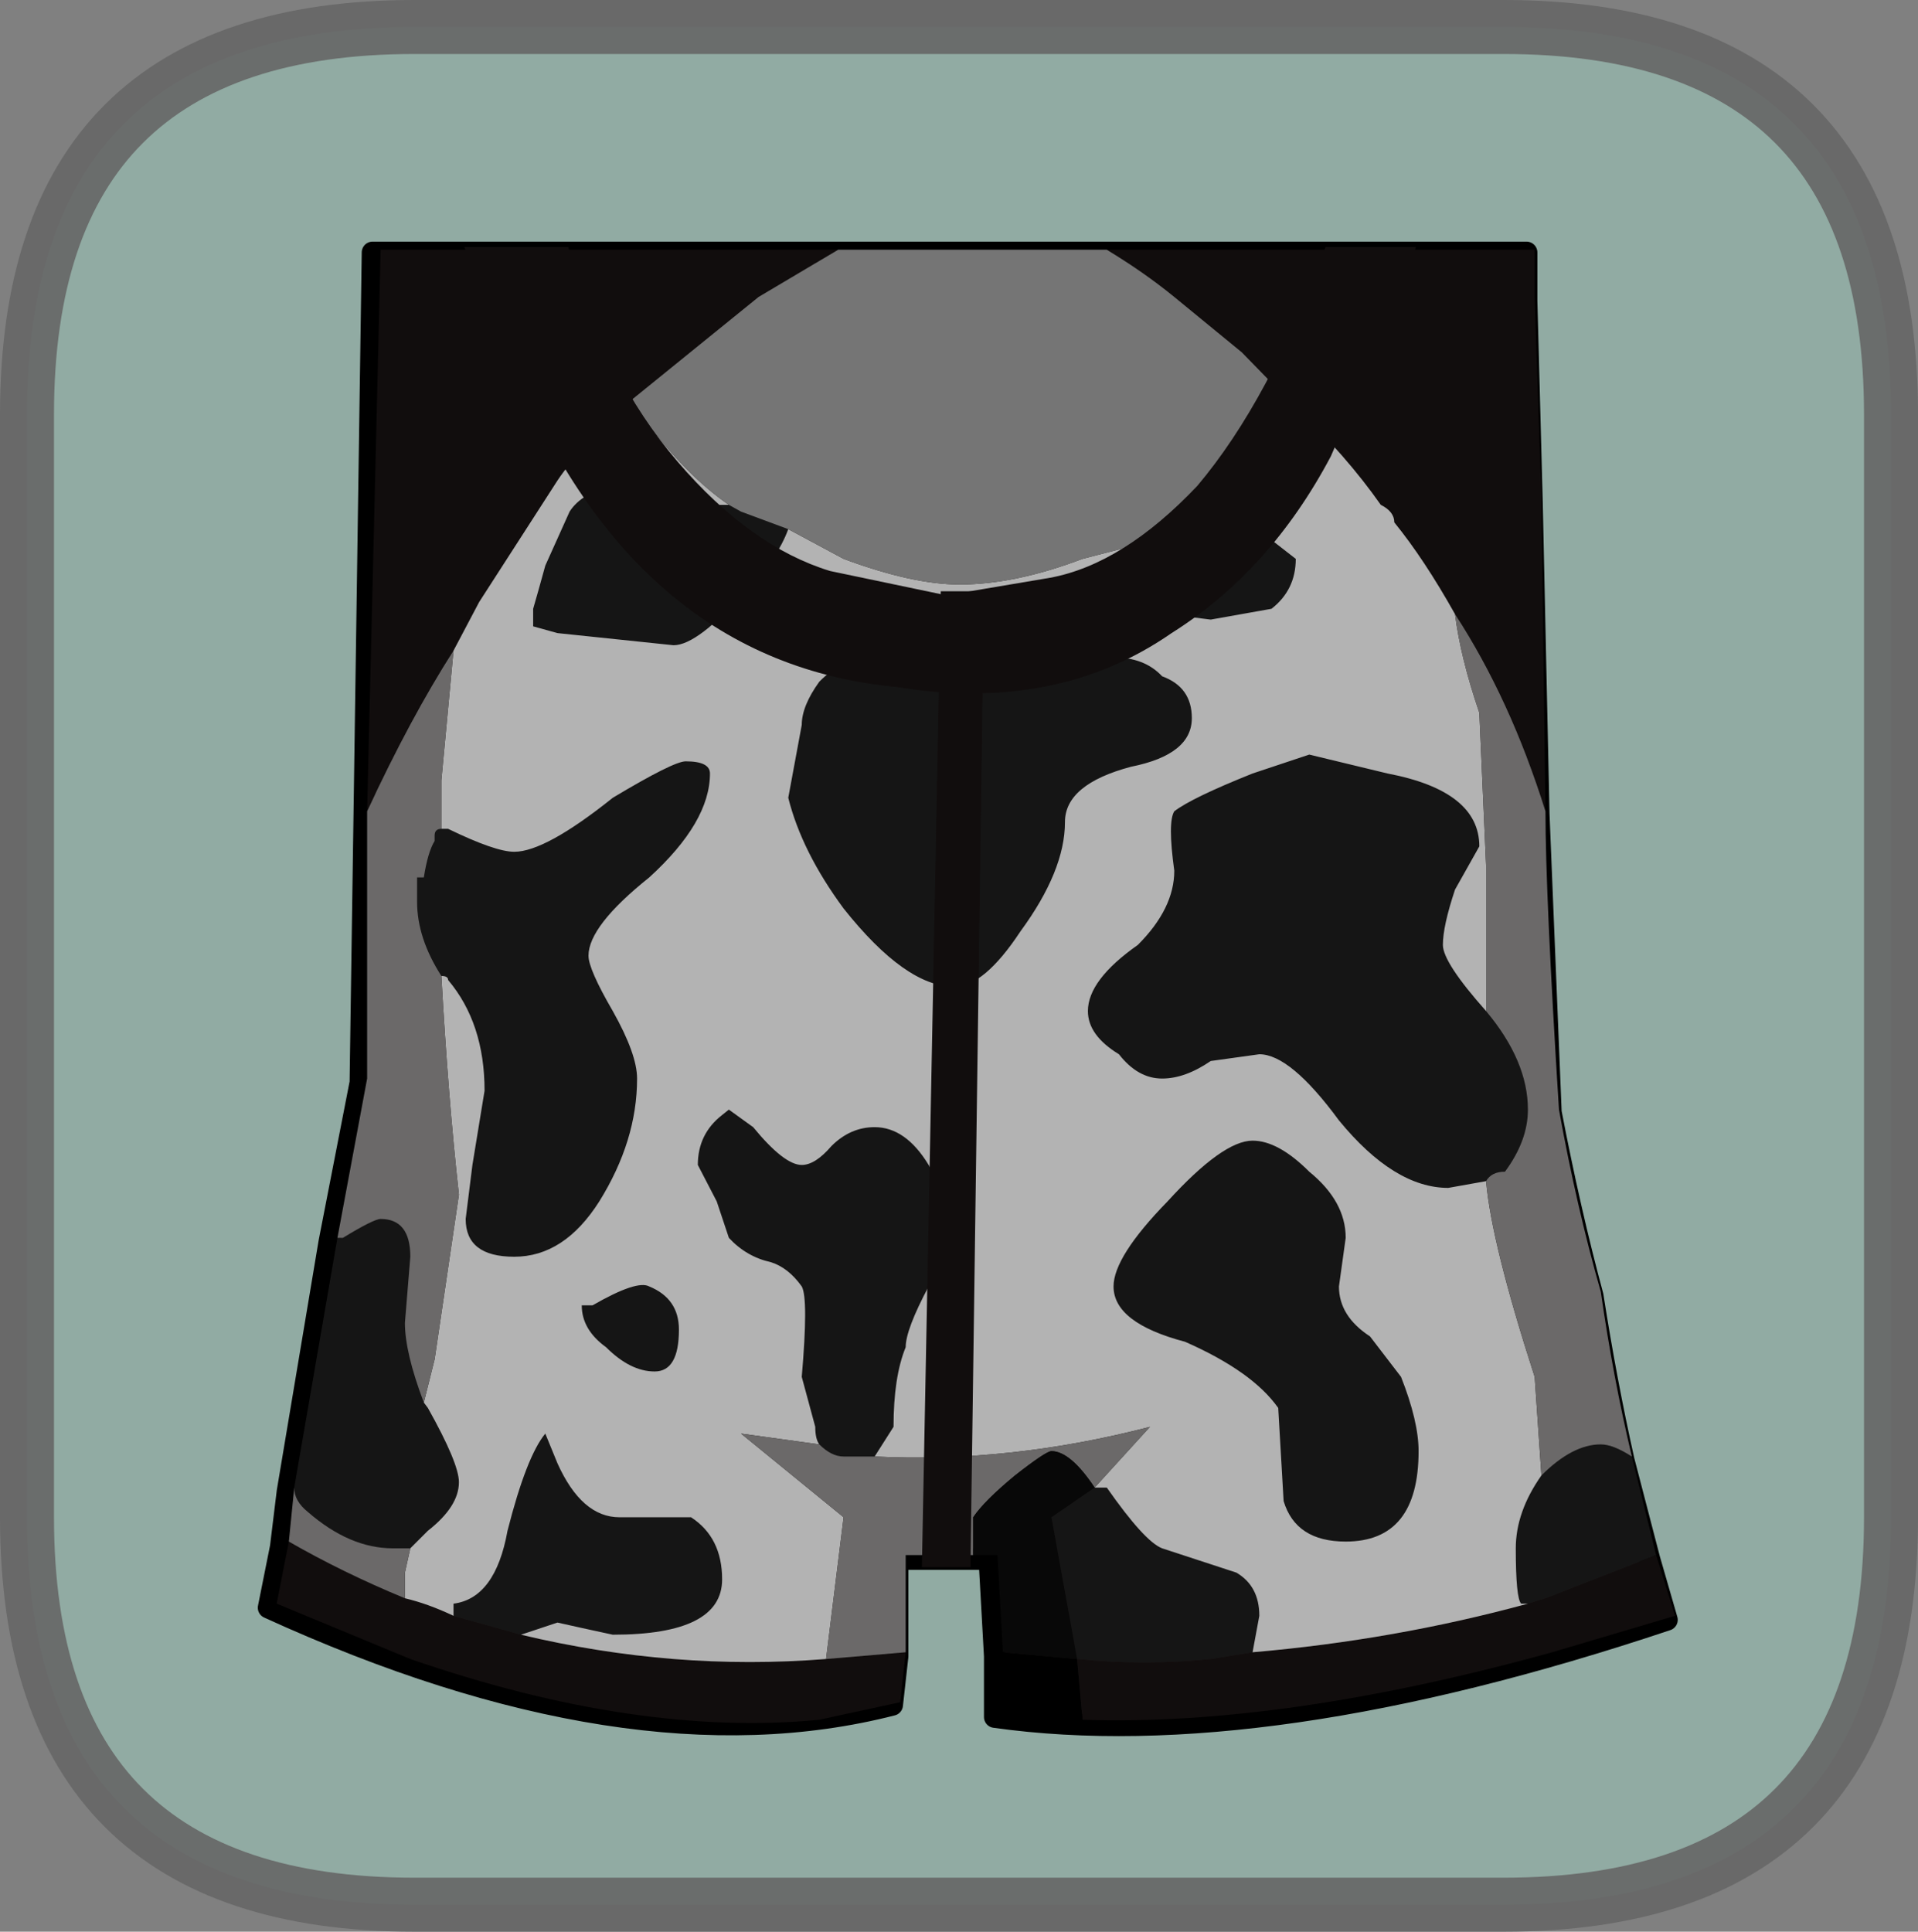 <?xml version="1.0" encoding="UTF-8" standalone="no"?>
<svg xmlns:xlink="http://www.w3.org/1999/xlink" height="71.55px" width="71.05px" xmlns="http://www.w3.org/2000/svg">
  <rect width="100%" height="100%" fill="#808080" stroke="none"/>
  <g transform="matrix(1.0, 0.0, 0.0, 1.0, 2.2, -0.35)">
    <path d="M53.5 1.35 Q67.85 1.35 67.85 15.7 L67.85 56.55 Q67.85 70.9 53.5 70.9 L13.15 70.9 Q-1.2 70.9 -1.2 56.55 L-1.2 15.7 Q-1.2 1.35 13.15 1.35 L53.5 1.35" fill="#cff3e8" fill-rule="evenodd" stroke="none"/>
    <path d="M55.25 41.55 Q55.95 45.2 56.8 48.35 57.3 51.55 57.95 54.45 L58.9 58.1 59.55 60.35 Q44.6 65.35 34.65 63.95 L34.65 61.7 34.45 58.1 31.05 58.1 31.05 61.7 30.85 63.5 Q21.1 66.0 7.75 59.9 L8.2 57.65 8.45 55.6 10.0 46.35 11.15 40.45 11.6 9.7 54.35 9.7 54.35 11.5 54.55 19.0 54.8 30.5 55.25 41.55" fill="#272121" fill-rule="evenodd" stroke="none"/>
    <path d="M55.25 41.55 L54.8 30.5 54.55 19.0 54.35 11.5 54.35 9.7 11.6 9.7 11.15 40.45 10.0 46.35 8.45 55.6 8.2 57.65 7.75 59.9 Q21.1 66.0 30.85 63.5 L31.05 61.7 31.05 58.1 34.45 58.1 34.65 61.7 34.65 63.95 Q44.6 65.35 59.55 60.35 L58.9 58.1 57.95 54.45 Q57.3 51.55 56.8 48.35 55.95 45.2 55.25 41.55 Z" fill="none" stroke="#000000" stroke-linecap="round" stroke-linejoin="round" stroke-width="0.8"/>
    <path d="M38.8 9.6 L54.65 9.6 54.65 11.35 54.9 18.85 55.05 30.4 Q53.75 26.25 51.7 23.1 50.55 21.05 49.45 19.7 49.45 19.3 48.95 19.05 47.65 17.2 45.8 15.45 L43.8 13.4 41.3 11.35 Q40.2 10.45 38.8 9.6 M59.15 57.95 L59.85 60.2 55.3 61.55 Q45.35 64.3 37.9 64.05 L37.7 61.8 Q40.2 62.05 42.65 61.8 L44.2 61.55 Q49.45 61.1 54.4 59.75 L55.05 59.55 59.15 57.95 M31.35 61.55 L31.15 63.4 28.15 64.05 Q21.4 64.7 13.0 61.8 L8.05 59.75 8.5 57.45 Q10.5 58.6 12.8 59.55 13.65 59.75 14.6 60.2 L17.1 60.9 Q22.75 62.25 28.4 61.8 L31.35 61.55 M11.4 30.4 L11.9 9.6 28.85 9.6 25.9 11.35 21.15 15.2 21.15 15.45 Q19.35 16.8 18.45 18.15 L15.55 22.65 14.6 24.45 Q13.0 26.95 11.4 30.4" fill="#181212" fill-rule="evenodd" stroke="none"/>
    <path d="M58.25 54.3 L59.15 57.95 55.05 59.55 54.4 59.75 54.15 59.75 Q53.95 59.55 53.95 57.7 53.95 56.35 54.9 55.0 56.05 53.85 57.1 53.85 57.55 53.85 58.25 54.3 M8.7 55.45 L10.3 46.2 10.5 46.2 Q11.65 45.5 11.9 45.5 13.0 45.5 13.0 46.9 L12.8 49.35 Q12.8 50.45 13.5 52.3 L13.65 52.5 Q14.8 54.55 14.8 55.25 14.8 56.15 13.65 57.05 L13.0 57.7 12.35 57.7 Q10.75 57.7 9.2 56.35 8.7 55.95 8.7 55.45 M42.65 18.6 L45.8 21.05 Q45.8 22.2 44.9 22.9 L42.65 23.3 41.05 23.1 Q40.85 23.1 40.6 21.3 40.4 20.85 39.45 20.65 L42.65 18.6 M27.0 19.95 Q26.6 21.05 25.45 22.2 23.65 24.25 22.75 24.25 L18.45 23.8 17.55 23.55 17.55 22.9 17.75 22.2 18.0 21.3 18.9 19.3 Q19.35 18.6 20.5 18.35 L22.25 17.95 Q22.75 18.15 22.75 19.05 L23.65 19.05 24.8 19.05 25.25 19.3 27.0 19.95 M14.15 31.05 L14.4 31.05 Q16.15 31.9 16.85 31.9 18.0 31.9 20.5 29.9 22.75 28.55 23.2 28.55 24.1 28.55 24.1 29.0 24.1 30.8 21.85 32.85 19.6 34.65 19.6 35.75 19.6 36.25 20.5 37.8 21.4 39.4 21.4 40.3 21.4 42.6 20.0 44.85 18.7 46.9 16.85 46.9 15.05 46.9 15.05 45.5 L15.3 43.5 15.75 40.75 Q15.75 38.25 14.4 36.65 14.4 36.5 14.15 36.5 13.25 35.1 13.25 33.75 L13.25 32.85 13.5 32.85 Q13.65 31.9 13.9 31.5 L13.9 31.3 Q13.9 31.05 14.15 31.05 M14.6 60.2 L14.6 59.75 Q16.15 59.55 16.6 57.05 17.3 54.3 18.0 53.45 L18.45 54.55 Q19.35 56.55 20.75 56.55 L23.4 56.55 Q24.55 57.3 24.55 58.85 24.55 60.9 20.5 60.9 L19.35 60.65 18.45 60.45 17.1 60.9 14.6 60.2 M28.15 53.85 Q28.0 53.65 28.0 53.2 L27.5 51.35 Q27.75 48.45 27.5 48.0 27.0 47.3 26.35 47.1 25.45 46.9 24.8 46.2 L24.35 44.85 23.65 43.5 Q23.65 42.35 24.55 41.65 L24.8 41.45 25.7 42.1 Q26.85 43.5 27.5 43.5 28.0 43.5 28.6 42.8 29.3 42.1 30.2 42.1 31.35 42.1 32.2 43.5 32.95 44.85 32.95 45.75 32.95 46.65 32.2 48.0 31.35 49.6 31.35 50.25 30.9 51.35 30.9 53.2 L30.2 54.3 29.05 54.3 Q28.6 54.3 28.15 53.85 M38.35 55.45 L38.8 55.45 Q40.2 57.45 40.85 57.7 L43.6 58.6 Q44.45 59.1 44.45 60.2 L44.2 61.55 42.65 61.8 Q40.2 62.05 37.7 61.8 L36.75 56.55 38.35 55.45 M52.85 44.1 L51.45 44.35 Q49.45 44.35 47.4 41.85 45.6 39.4 44.45 39.4 L42.65 39.65 Q41.7 40.3 40.85 40.3 39.95 40.3 39.25 39.4 38.1 38.7 38.1 37.8 38.1 36.65 39.95 35.35 41.3 34.0 41.3 32.6 41.05 30.8 41.3 30.4 41.95 29.9 44.2 29.0 L46.3 28.3 49.2 29.0 Q52.6 29.65 52.6 31.7 L51.7 33.3 Q51.25 34.65 51.25 35.35 51.25 36.0 52.85 37.8 54.4 39.65 54.4 41.45 54.4 42.6 53.55 43.75 53.05 43.75 52.85 44.1 M47.65 46.2 L47.4 48.0 Q47.4 49.1 48.55 49.85 L49.7 51.35 Q50.35 53.0 50.35 54.1 50.35 57.45 47.65 57.45 45.8 57.45 45.35 55.95 L45.15 52.5 Q44.2 51.15 41.7 50.05 39.05 49.35 39.05 48.0 39.05 46.9 41.05 44.85 43.1 42.6 44.2 42.6 45.15 42.6 46.3 43.75 47.65 44.85 47.65 46.2 M40.85 25.4 Q41.95 25.8 41.95 26.95 41.95 28.3 39.7 28.75 37.25 29.4 37.25 30.8 37.25 32.6 35.6 34.85 34.25 36.9 33.15 36.9 31.35 36.9 29.05 34.0 27.5 31.9 27.0 29.9 L27.5 27.2 Q27.5 26.5 28.15 25.6 29.05 24.7 30.0 24.7 L31.6 25.4 Q32.7 26.05 33.35 26.05 34.75 26.05 36.55 25.4 38.35 24.7 39.05 24.7 40.2 24.7 40.85 25.4 M19.35 48.7 L19.75 48.7 Q21.4 47.75 21.85 48.0 22.95 48.45 22.95 49.6 22.95 51.15 22.05 51.15 21.15 51.15 20.25 50.25 19.35 49.6 19.35 48.7" fill="#1e1e1e" fill-rule="evenodd" stroke="none"/>
    <path d="M45.8 15.45 Q47.65 17.2 48.95 19.05 49.45 19.3 49.45 19.7 50.55 21.05 51.7 23.1 51.9 24.7 52.6 26.75 L52.85 32.4 52.85 37.8 Q51.25 36.0 51.25 35.35 51.25 34.65 51.7 33.3 L52.6 31.7 Q52.6 29.65 49.2 29.0 L46.3 28.3 44.2 29.0 Q41.95 29.9 41.3 30.4 41.05 30.8 41.3 32.6 41.3 34.0 39.95 35.35 38.1 36.65 38.1 37.8 38.1 38.7 39.25 39.4 39.95 40.3 40.85 40.3 41.7 40.3 42.65 39.65 L44.45 39.4 Q45.6 39.4 47.4 41.85 49.45 44.35 51.45 44.35 L52.85 44.1 Q53.05 46.4 54.65 51.35 L54.9 55.0 Q53.95 56.35 53.95 57.7 53.95 59.55 54.15 59.75 L54.4 59.75 Q49.45 61.1 44.2 61.55 L44.45 60.2 Q44.45 59.1 43.6 58.6 L40.85 57.7 Q40.2 57.45 38.8 55.45 L38.35 55.45 40.4 53.2 Q35.2 54.55 30.2 54.3 L30.9 53.2 Q30.9 51.35 31.35 50.25 31.35 49.6 32.2 48.0 32.95 46.65 32.95 45.75 32.95 44.85 32.2 43.5 31.35 42.1 30.2 42.1 29.3 42.1 28.6 42.8 28.0 43.5 27.5 43.5 26.85 43.5 25.7 42.1 L24.8 41.45 24.55 41.65 Q23.65 42.35 23.65 43.5 L24.35 44.85 24.8 46.2 Q25.45 46.9 26.35 47.1 27.0 47.3 27.5 48.0 27.75 48.45 27.5 51.35 L28.0 53.2 Q28.0 53.65 28.15 53.85 L25.25 53.45 29.05 56.55 28.4 61.8 Q22.75 62.25 17.1 60.9 L18.45 60.45 19.35 60.65 20.5 60.9 Q24.55 60.9 24.55 58.85 24.55 57.3 23.4 56.55 L20.75 56.55 Q19.35 56.55 18.45 54.55 L18.0 53.45 Q17.3 54.3 16.6 57.05 16.15 59.55 14.6 59.75 L14.6 60.2 Q13.65 59.75 12.8 59.55 L12.8 58.6 13.0 57.7 13.65 57.05 Q14.8 56.15 14.8 55.25 14.8 54.55 13.65 52.5 L13.5 52.3 13.9 50.7 14.8 44.6 Q14.4 41.0 14.15 36.5 14.4 36.5 14.4 36.65 15.75 38.25 15.75 40.75 L15.3 43.5 15.05 45.5 Q15.05 46.9 16.85 46.9 18.7 46.9 20.0 44.85 21.4 42.6 21.4 40.3 21.4 39.4 20.5 37.8 19.6 36.25 19.6 35.75 19.6 34.65 21.85 32.85 24.1 30.8 24.1 29.0 24.1 28.55 23.2 28.55 22.75 28.55 20.5 29.9 18.0 31.9 16.85 31.9 16.15 31.9 14.4 31.05 L14.15 31.05 14.15 29.25 14.6 24.45 15.55 22.65 18.45 18.15 Q19.35 16.8 21.15 15.45 L21.65 15.85 Q23.2 17.95 24.8 19.05 L23.65 19.05 22.75 19.05 Q22.75 18.15 22.25 17.95 L20.5 18.35 Q19.35 18.6 18.9 19.3 L18.0 21.3 17.75 22.2 17.55 22.9 17.55 23.55 18.45 23.8 22.75 24.25 Q23.65 24.25 25.45 22.2 26.6 21.05 27.0 19.95 L29.05 21.05 Q31.6 22.0 33.35 22.0 35.4 22.0 37.9 21.05 L39.45 20.65 Q40.4 20.85 40.6 21.3 40.85 23.1 41.05 23.1 L42.65 23.3 44.9 22.9 Q45.8 22.2 45.8 21.05 L42.65 18.6 44.2 17.2 45.8 15.45 M40.85 25.4 Q40.2 24.7 39.05 24.7 38.35 24.7 36.55 25.4 34.75 26.05 33.35 26.05 32.7 26.05 31.6 25.4 L30.0 24.7 Q29.05 24.7 28.15 25.6 27.5 26.5 27.5 27.2 L27.0 29.9 Q27.5 31.9 29.05 34.0 31.35 36.9 33.15 36.9 34.25 36.9 35.6 34.85 37.25 32.6 37.25 30.8 37.25 29.4 39.7 28.75 41.95 28.3 41.95 26.95 41.95 25.8 40.85 25.4 M47.65 46.2 Q47.65 44.85 46.3 43.75 45.15 42.6 44.2 42.6 43.1 42.6 41.05 44.85 39.05 46.9 39.05 48.0 39.05 49.35 41.7 50.05 44.2 51.15 45.15 52.5 L45.35 55.95 Q45.8 57.45 47.65 57.45 50.35 57.45 50.35 54.1 50.35 53.0 49.7 51.35 L48.55 49.85 Q47.4 49.1 47.4 48.0 L47.65 46.2 M19.35 48.7 Q19.35 49.6 20.25 50.25 21.15 51.15 22.05 51.15 22.95 51.15 22.95 49.6 22.95 48.45 21.85 48.0 21.4 47.75 19.75 48.7 L19.35 48.7" fill="#ffffff" fill-rule="evenodd" stroke="none"/>
    <path d="M38.8 9.6 Q40.2 10.45 41.3 11.35 L43.8 13.4 45.8 15.45 44.2 17.2 42.65 18.6 39.45 20.65 37.9 21.05 Q35.4 22.0 33.35 22.0 31.6 22.0 29.05 21.05 L27.0 19.95 25.25 19.3 24.8 19.05 Q23.2 17.95 21.65 15.85 L21.15 15.45 21.15 15.2 25.9 11.35 28.85 9.6 38.8 9.6" fill="#a6a6a6" fill-rule="evenodd" stroke="none"/>
    <path d="M51.7 23.1 Q53.75 26.25 55.05 30.4 55.05 33.5 55.55 41.45 56.2 45.05 57.1 48.2 57.55 51.35 58.25 54.3 57.55 53.85 57.1 53.85 56.05 53.85 54.9 55.0 L54.65 51.35 Q53.05 46.4 52.85 44.1 53.05 43.75 53.55 43.75 54.4 42.6 54.4 41.45 54.4 39.65 52.85 37.8 L52.85 32.4 52.6 26.75 Q51.9 24.7 51.7 23.1 M33.85 57.95 L31.35 57.95 31.35 61.55 28.4 61.8 29.05 56.55 25.25 53.45 28.15 53.85 Q28.6 54.3 29.05 54.3 L30.2 54.3 Q35.2 54.55 40.4 53.2 L38.35 55.45 Q37.45 54.1 36.75 54.1 36.55 54.1 35.4 55.0 34.25 55.95 33.85 56.55 L33.85 57.95 M8.5 57.45 L8.7 55.45 Q8.7 55.95 9.2 56.35 10.75 57.7 12.35 57.7 L13.0 57.7 12.8 58.6 12.8 59.55 Q10.5 58.6 8.5 57.45 M10.3 46.2 L11.4 40.3 11.4 30.4 Q13.0 26.95 14.6 24.45 L14.15 29.25 14.15 31.05 Q13.9 31.05 13.9 31.3 L13.9 31.5 Q13.65 31.9 13.5 32.85 L13.25 32.85 13.25 33.75 Q13.25 35.1 14.15 36.5 14.4 41.0 14.8 44.6 L13.9 50.7 13.5 52.3 Q12.8 50.45 12.8 49.35 L13.0 46.9 Q13.0 45.5 11.9 45.5 11.65 45.5 10.5 46.2 L10.3 46.2" fill="#989696" fill-rule="evenodd" stroke="none"/>
    <path d="M34.95 61.55 L34.75 57.95 33.85 57.95 33.85 56.55 Q34.25 55.95 35.4 55.0 36.55 54.1 36.75 54.1 37.45 54.1 38.35 55.45 L36.75 56.55 37.7 61.8 34.95 61.55" fill="#0b0b0b" fill-rule="evenodd" stroke="none"/>
    <path d="M37.9 64.05 L34.95 63.8 34.95 61.55 37.7 61.8 37.9 64.05" fill="#000000" fill-rule="evenodd" stroke="none"/>
    <path d="M32.65 22.25 L34.25 22.25 33.75 58.4 31.95 58.4 32.65 22.25" fill="#181212" fill-rule="evenodd" stroke="none"/>
    <path d="M50.25 9.5 L49.85 10.9 47.1 17.25 Q44.85 21.5 41.2 23.8 36.95 26.75 31.05 25.8 21.35 24.9 16.8 13.85 L15.0 9.5 18.85 9.5 Q20.2 14.3 22.9 17.45 25.6 20.6 28.55 21.5 L32.85 22.4 36.7 21.75 Q39.4 21.25 42.15 18.35 44.85 15.15 46.9 9.5 L50.25 9.5" fill="#181212" fill-rule="evenodd" stroke="none"/>
    <path d="M53.5 1.35 Q67.85 1.35 67.85 15.7 L67.85 56.55 Q67.85 70.9 53.5 70.9 L13.15 70.9 Q-1.2 70.9 -1.2 56.55 L-1.2 15.7 Q-1.2 1.35 13.15 1.35 L53.5 1.35" fill="#000000" fill-opacity="0.298" fill-rule="evenodd" stroke="none"/>
    <path d="M53.5 1.35 L13.15 1.35 Q-1.2 1.35 -1.2 15.7 L-1.2 56.55 Q-1.2 70.9 13.15 70.9 L53.5 70.9 Q67.85 70.9 67.85 56.55 L67.85 15.7 Q67.85 1.35 53.5 1.35 Z" fill="none" stroke="#666666" stroke-linecap="round" stroke-linejoin="round" stroke-opacity="0.902" stroke-width="2.0"/>
  </g>
</svg>
